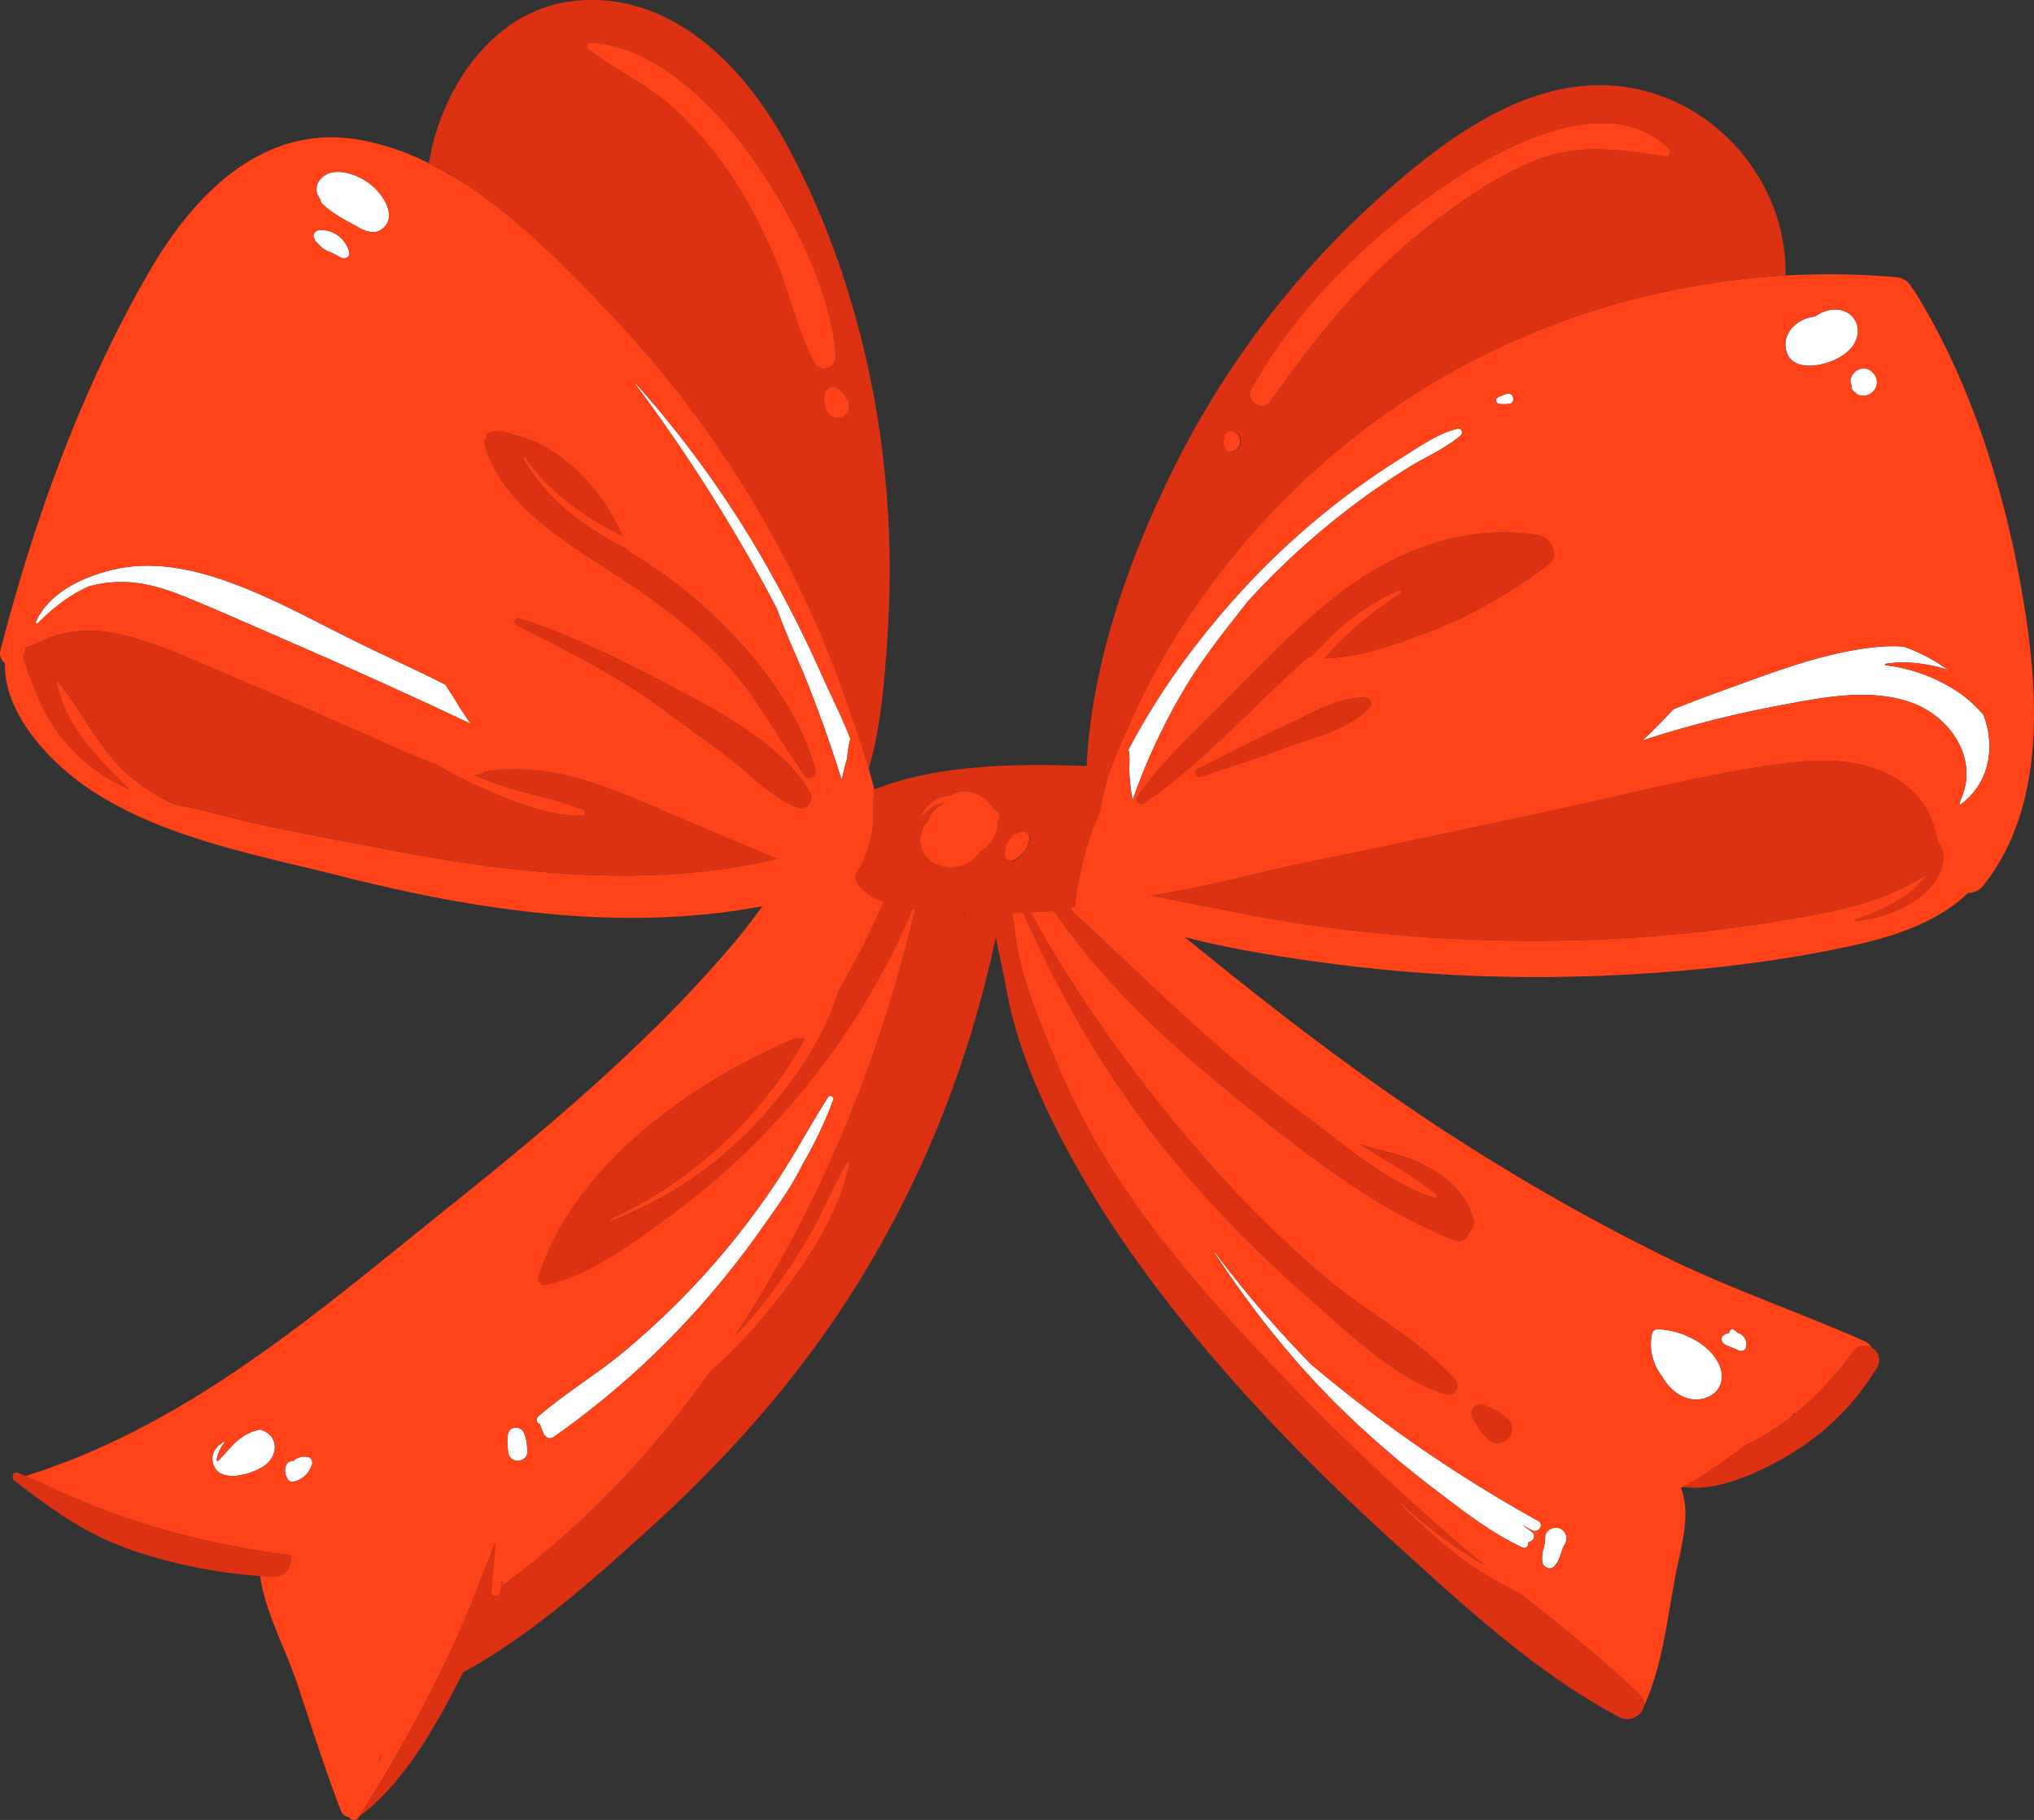 <svg xmlns="http://www.w3.org/2000/svg" viewBox="-0 -0.003 1080.015 966.378" style=""><rect x="-0" y="-0.003" width="1080.015" height="966.378" fill="#333333" stroke="none"/><g><g data-name="Слой 2"><g data-name="Слой 1"><g data-name="Слой 2"><path d="M257.28 236.15c10.46 35.49 50.48 55.91 78.84 75.13 18.52 12.55 36.82 26.68 51.59 43.56 15.45 17.67 26.11 38.21 39.69 57.15 1.9 2.65 6.31.15 5.54-2.82-9.41-36.46-40.22-71.95-68.88-95.32-9.75-8-20.32-14.86-31-21.62a2 2 0 0 0-.12-.57c-.81-.42-1.64-.83-2.45-1.26-21.64-11.56-40.33-25.32-52.66-46.86-.42-.74.69-1.25 1.14-.59 12.45 18.46 31.51 31.52 51.32 41.56-10.18-24.18-32.6-48.6-58.36-53.72-4.06-2-9-2.55-12.81-.68a1.49 1.49 0 0 0-.72 2 1.31 1.31 0 0 0 .17.28 3.54 3.54 0 0 0-1.29 3.76zm8.21-2.25l-.2.21-.24-.3z" fill="#dd3114"></path><path d="M361 366.8c-27-14.15-56.09-29.27-85.24-38.38-1.93-.61-3.58 2.32-1.63 3.33 27.87 14.41 54.38 27.25 79.58 46.09 11.41 8.52 23.12 16.62 34.37 25.36 11.43 8.89 22 20.5 35.62 25.6 4.45 1.66 8.72-3.49 6.56-7.61C418 397.87 383.76 378.7 361 366.8z" fill="#dd3114"></path><path d="M696 348.86c2.64-2.85 5.23-5.47 7.44-7.75a124 124 0 0 1 39.2-27.62 1 1 0 0 1 .9 1.77c-12.69 8.35-24.87 17.73-35.31 28.82-1.62 1.72-3.17 3.48-4.7 5.28 17.18.06 35.12-6.49 50.63-12.12 24.53-8.91 46.87-21.57 67.72-37.19 7-5.25 1.47-14.93-5.59-16-41.66-6.36-80.93 10.34-112.29 36.95-16.6 14.06-31.9 29.44-47.14 44.95C639 384 618.49 402.16 603.94 423c-1.35 1.93 1.08 5 3.21 3.6 30.47-20.36 57.86-51.6 87.57-77.88.41.06.83.09 1.28.14z" fill="#dd3114"></path><path d="M684.58 384.36c-16.51 7.49-32.48 15.86-48.68 24-2.16 1.09-1 4.95 1.47 4.13 15.33-5.21 30.76-10 45.93-15.69 14.35-5.39 32.85-9.49 43.58-20.79 1.77-1.87 1-5.46-1.93-5.52-14.33-.35-27.55 8.05-40.37 13.87z" fill="#dd3114"></path><path d="M237 91.15l1.54 1.07a2.56 2.56 0 0 0 .9.42l.83.93c31.53 18.89 59.34 47.39 82.9 72.21a575.6 575.6 0 0 1 95.95 135.31 586.52 586.52 0 0 1 32.15 76.59c3.36 9.86 6.89 20.1 10 30.51 6.93-23.59 8.65-50.31 10.19-74.06a506.89 506.89 0 0 0-2.2-87.88c-6.4-58.35-23.47-117.56-51.46-169.33-22.6-41.73-61.45-82-113.15-76.4-42.51 4.6-70.46 46.11-76.93 86.16q4.59 2.26 9.07 4.84a3.6 3.6 0 0 1 .21-.37zm210.93 117.77a22.3 22.3 0 0 1 2.36 3.92 6.41 6.41 0 0 1-2.74 8.48c-2.81 1.43-7.26.43-8.48-2.75a24.22 24.22 0 0 1-1.45-4.41 16.53 16.53 0 0 1-.24-2.23c0-.29.37-2.72.29-2.09.43-3.28 4.11-5.76 7.14-3.58a15.86 15.86 0 0 1 3.12 2.66zM375.77 49.18c.08.2.16.39.23.59-.28-.43-.58-.85-.86-1.28zm-12.35-11.79l-.72-.66zM313.5 22.71c32.39 1 63.73 31.38 82 55.71 22.06 29.43 45.29 72.55 48.39 109.85.55 6.65-8 10.69-11.53 4.11-9-16.67-12.69-36.16-20.11-53.65-6.51-15.34-14-30.45-23.21-44.36a195 195 0 0 0-31.66-37.19c-13.92-12.55-30.37-19.89-45-31.08a1.87 1.87 0 0 1 1.12-3.39z" fill="#dd3114"></path><path d="M154.32 825.78c-45.84-5.64-92.15-18.45-132.62-38.65-2.77-1.07-5.49-2.2-8.16-3.36-1.31-.56-2.64-1.11-3.92-1.7-2.5-1.15-3.95 2.61-2 4.1l.68.52c1.63 1.26 3.25 2.5 4.84 3.7 18.56 14.11 35 25.32 58.14 33.15a272.33 272.33 0 0 0 66.86 13.31c2.18.16 4.36.33 6.53.45 7.33.37 10.66-6 9.65-11.52z" fill="#dd3114"></path><path d="M807.3 846.28q-9.1-4.5-17.83-9.73c-18.15-10.91-32.31-24.17-47.07-39.11-.24-.25.16-.6.41-.36a241.48 241.48 0 0 0 45.54 34c-8.11-6.61-16.13-13.32-23.94-20.24a1411.31 1411.31 0 0 1-101.69-99.28c-31.77-34.46-62.4-70.72-84.81-112.13-10.81-20-19.65-40.84-27.67-62.06-5.14-13.57-9-25.5-11-39.68-.61-4.26-1.19-8.55-1.86-12.83 2-.07 4-.15 5.91-.24 22.82 51.63 50.52 97.8 88.15 141.14A674.08 674.08 0 0 0 696 690.13c20.3 17.87 45.4 42.29 71.7 50.22a4.69 4.69 0 0 0 5-7.51c-18-20.9-46.24-35.55-67.52-53.33a589.73 589.73 0 0 1-63.81-62.64c-35.2-39.87-68.27-85.36-94.27-132.45 5.12-.24 9.46-.48 12.68-.6 24.81 36.18 56.7 66.34 90.65 94.21 35.85 29.43 78.25 63.75 121.88 80.49 4.06 1.56 7.13-1.18 7.87-4.52a6.12 6.12 0 0 0 2-6.9c-4.18-14.88-15.18-23.32-28.76-29.66-10-4.67-20.5-6.28-30.9-9.64l-1-.32c13.75 8.69 28.22 16.49 40.75 26.57a1.09 1.09 0 0 1 .25 1.52 1.08 1.08 0 0 1-1.2.41c-20.45-6.39-39.74-21.66-56.57-34.54q-3.45-2.64-6.8-5.38-17.22-12.54-33.81-26.06c-33.66-27.36-64.13-57.87-96-87.15 1-.55 1.88-1.85 2.59-1.85 2.08-17.23 6-33.4 12.8-48.62.73-3.46 1.51-7.06 2.33-10.51v-.2c.73-3.09 1.49-6.2 2.28-9.29.36-.9.71-1.81 1.07-2.73a1.57 1.57 0 0 1 .06-.28 1 1 0 0 1 .19-.36c2.79-7.2 5.69-14.87 9.19-22 26.92-63.43 74.57-120.69 127.07-160.16 64.59-48.55 142.38-76.13 222.34-80.59 1-41.74-26.82-81.73-67.32-95.76C822.55 30.37 768.6 71.71 728 109a479.52 479.52 0 0 0-105.11 140.33c-23.63 47.74-43.36 103.34-45.89 157.45-36.41-1.42-79.2-1-112.8 12.46l.3 1.27a1.15 1.15 0 0 0-.47.78c-.77 6.49.11 13-.84 19.49a62.18 62.18 0 0 1-8.55 23.06 3.14 3.14 0 0 0 .17 3.53l-.39.14c2.39 5.06 7.65 8.73 14.65 11.37A400.14 400.14 0 0 1 445.24 526c-7.49 26.41-26.17 51.84-44.41 71.32a207.93 207.93 0 0 1-76.42 51.1c-.6.23-1.07-.63-.47-.91a227.77 227.77 0 0 0 71.4-51.73 221.22 221.22 0 0 0 27.39-36.19c1.59-2.6 3-5.25 4.43-7.92a8 8 0 0 0-5.94.24c-54 22.71-117 67.62-135.38 126.38a2.18 2.18 0 0 0 0 1.24 3.17 3.17 0 0 0 3.53 2.79h.19c24.11-4.94 47.06-22.74 66.68-37a377.1 377.1 0 0 0 59.43-53.9 391.41 391.41 0 0 0 68.88-108.62l1.22.2c-18 77.8-49.87 156.85-95.15 225.84 5.11-5.37 10-11 14.75-16.94a290.81 290.81 0 0 0 23.55-34.64c7.5-13 13.09-27 20.61-39.89.52-.89 1.65-.11 1.48.73-5.88 28.62-25.51 56.77-43.77 78.89a282.07 282.07 0 0 1-29.89 31.26C346 772.18 308.89 811.32 266.2 842.43c.31-.82.62-1.64.94-2.45a2.7 2.7 0 0 1-.72-.26c-.22 1.85-.42 3.71-.62 5.55-.35 3.16-5.22 2.91-4.91-.28.84-8.64 1.53-17.43 2.27-26.25-2.14 5.66-4.41 11.23-6.5 16.66q-8.75 22.83-19.08 45c-13.62 29-29.47 56.72-46.53 83.8 23.54-17.2 41.3-49.2 54.82-76.15 35.64-19.53 67.38-47.81 97.28-74.82 33-29.77 63.55-62.36 89.75-98.28 47.29-64.82 79.42-139.18 95.86-217.41 1.64 8.91 3.85 17.78 5.43 26.76 4.06 23.05 12.18 44.89 22.22 66 20.82 43.7 48.72 83.9 79.6 121.07 31.7 38.16 66.85 73.69 103.51 107 37 33.65 76.06 70 120.46 93.51 5.48 2.9 12.4-1.23 13-6.36a6.92 6.92 0 0 0-2.41-5.87c-19.89-19.01-41.63-36.14-63.27-53.37zM664.59 206.17C688.3 163.7 726 126.65 765.81 99.33c30-20.55 87.35-52.34 120.43-20.47 1.55 1.49.1 4.59-2 4.26-27.26-4.19-47.64-7.57-73.85 4.16-19.05 8.53-36.49 20.78-52.84 33.65-33.29 26.21-58.47 57.63-82.72 92-4.64 6.49-14.04.07-10.24-6.76zm-11.17 22.65a5.54 5.54 0 0 1-.11 11.08 4.41 4.41 0 0 1-.52 0c-4.65-.26-4-11.31.63-11.05zm-109.74 195l-.54.26c0-.08-.08-.17-.13-.25zM511 490.27c.28-1.73.55-3.46.83-5.18h.17c-.36 1.73-.69 3.45-1 5.18zm19.22-55l-.63.75c0 .4.12.78.12 1.18a17.25 17.25 0 0 1-9.21 14.8 18 18 0 0 1-2.08 2.74c-7.33 7.87-22.31 8.2-28.09-1.83-3.25-5.64-1.83-13.16 2.54-17.48a16.13 16.13 0 0 1 4.94-7 14.86 14.86 0 0 1 2.83-1.79c.08-.19.21-.35.31-.54a20 20 0 0 0-10.53 6.68.6.6 0 0 1-.83.18.61.61 0 0 1-.17-.83c3.16-5.46 7.33-8.84 13.79-9.53a6.4 6.4 0 0 0 1.06-.06 14.36 14.36 0 0 1 8.55-2.46 18.55 18.55 0 0 1 14.7 9.25 7.83 7.83 0 0 1 1.67 1.05c1.32 1.14 2.31 3.3 1 4.86zm3.52 19.5a5.08 5.08 0 0 0 0-.87 2.66 2.66 0 0 1 0-.89 11.69 11.69 0 0 1 3.68-8.48c.11-.21.2-.42.31-.62a2 2 0 0 1 2.22-1.11 10.5 10.5 0 0 1 3-1 3.14 3.14 0 0 1 3.69 2.47 3 3 0 0 1 .06.74 11.61 11.61 0 0 1-4.55 9 9.77 9.77 0 0 1-3.83 3c-1.83.61-4.27-.16-4.57-2.27z" fill="#dd3114"></path><path d="M983.86 717.86a166.28 166.28 0 0 1-30.57 32.79l-1.82 1.46a137.33 137.33 0 0 1-17.7 11.77 77.852 77.852 0 0 1-6.61 3.25c-1.16.88-2.33 1.76-3.48 2.61-9.29 6.91-19.38 14.25-30.08 19.77 17.6 2.72 38-6.67 52.53-14.76a135.08 135.08 0 0 0 50.45-48.46 7.39 7.39 0 0 0-2.09-10.29c-.15-.11-.32-.2-.48-.3a7.32 7.32 0 0 0-10.14 2.1z" fill="#dd3114"></path><path d="M782 752.7c1.15 1.83 2.12 3.8 3.33 5.58a29.33 29.33 0 0 0 6 6.67c2.85 2.32 7.42 1.18 9.62-1.36s2.57-7.09 0-9.71a25.37 25.37 0 0 0-6.07-4.58c-2.06-1.13-3.85-1.75-5.93-2.79s-4.12-1.12-5.84.42a4.83 4.83 0 0 0-1.11 5.77z" fill="#dd3114"></path><path d="M353.4 431c-32.63-13.93-59.67-26.22-95.77-21.39a6.08 6.08 0 0 1-5.64 1.73 3.71 3.71 0 0 1-.65-.12c3.1 1.36 6.21 2.68 9.39 3.9 15.93 6.14 33.32 8.55 49 14.9a1.62 1.62 0 0 1-.6 3.14c-17.11.47-36.16-7.38-51.59-14.08a218.82 218.82 0 0 1-25.86-13.26c-13.69-4.84-27-11.44-40.11-17-16.42-7.05-32.67-14.44-49.09-21.46l-.48-.05-.23-.25c-3.74-1.6-7.49-3.2-11.25-4.74-20.39-8.37-41-18.66-62.31-24.38-12.71-3.41-24.85-4.46-37.58-.74-5.95 1.73-11 4.8-16.67 6.54-.53 1.77-1.08 3.54-1.61 5.31 2.24 6.39 4.37 12.67 7 18.76A90.57 90.57 0 0 0 60.47 415c2.67 1.47 5.41 2.8 8.18 4l-1.58-1.52c-15.32-14.94-33.54-33.77-36.95-55.71 0-.24.27-.44.44-.23 14.09 17.25 22.39 37.29 40 51.9 6.41 5.31 13.63 9.43 21 13.3q5 1.23 10 2.17l5.12.94c30.26 8.6 61.93 13.87 92.45 19.89 70.47 13.9 143.8 22.69 213.74 6.31Q383.1 443.68 353.4 431z" fill="#dd3114"></path><path d="M1011.67 416.79c-18.17-14.16-42.57-14.28-64.36-11.44-41.85 5.45-83.51 16.6-124.76 25.39-42 8.95-84 18-126.17 26.59-27.33 5.55-56.76 14.06-85.63 18.12 29.16 5.51 58.17 12 87.62 16.07a839.45 839.45 0 0 0 121.89 8A806.45 806.45 0 0 0 950.68 488c26.34-4.54 51.26-9.72 72.25-23.7-7 11.92-26.75 20.45-37.67 23.75a.54.54 0 0 0-.23.72.53.53 0 0 0 .45.28c14.6-1.88 28.22-6.48 38.85-17.26 6.09-6.17 10.84-17.23 4.72-24.66-2.51-11.47-5.98-21.46-17.38-30.34z" fill="#dd3114"></path><path d="M170.85 107.92c5.24 5.32 12.9 9.12 19.39 12.77 3.93 2.21 8.6 4 12.62.94 8.76-6.67.09-18.82-6-23.68-6.4-5.08-19.33-10.36-26.28-3.31-3.73 3.78-3 8.21-.28 11.46a1.92 1.92 0 0 0 .55 1.82z" fill="#fff"></path><path d="M167.15 127.05a1.79 1.79 0 0 0 .56 1.23c.24.24.52.43.77.65a14.29 14.29 0 0 0 7.55 5.18c1.67.92 3.35 1.81 5 2.72 2.05 1.17 5.1-.41 4.43-3-1.83-7-8.45-12.19-15.8-11.63-2.11.16-4 2.12-2.81 4.31a2.29 2.29 0 0 0 .3.54z" fill="#fff"></path><path d="M403.83 307c3 5.51 6 11.07 8.84 16.66 4.92 13.81 11.5 27.36 16.86 41q9.57 24.33 17.29 49.25l.36-.76c.78-3.45 1.52-7 2.62-10.37a62.3 62.3 0 0 1 1.71-10.5c-4.49-11.63-10.32-23-15.13-33.84q-12.72-28.5-28-55.76a557.74 557.74 0 0 0-70.67-98.88c-.16-.18-.43.07-.28.26A901.31 901.31 0 0 1 403.83 307z" fill="#fff"></path><path d="M20 331c8.62-8.66 17.33-15.34 27.33-19.67 16.9-4.6 32.14-2 49.51 5 18.49 7.43 36.7 15.67 55 23.59q49.47 21.4 98.21 44.42c-4.45-5.88-8.15-12.66-12.06-18.47-.53-.79-1-1.58-1.55-2.37-15.36-7.84-31.31-14.87-46.47-22.36C167.35 330 144.8 317.3 121 308.82c-19.85-7.07-41.2-11.33-62-6.11-15.63 3.92-33.14 12.09-40 27.6-.4.6.5 1.16 1 .69z" fill="#fff"></path><path d="M662.59 319.35c1.46-1.6 2.91-3.2 4.41-4.78a412.07 412.07 0 0 1 49.92-45q15-11.4 31-21.35c9.06-5.63 19.71-10.07 27.77-17.08a2.06 2.06 0 0 0-1.79-3.53c-10.77 2.65-20.93 10-30.23 15.8q-14.59 9.15-28.38 19.49a408.5 408.5 0 0 0-54.6 49.3c-23.66 25.58-45.17 54.64-61.54 85.95 1.11 3.8.29 8.2.52 12.28a118.61 118.61 0 0 0 1.73 14.43 325.08 325.08 0 0 1 28.44-60.57c9.67-15.98 21.29-30.35 32.75-44.94z" fill="#fff"></path><path d="M796.07 214.45a21.29 21.29 0 0 0 5.41-.07c3.44-.38 2.28-6.26-1.14-5.31a21.87 21.87 0 0 0-5 1.94 1.84 1.84 0 0 0-.71 2.51 1.81 1.81 0 0 0 1.44.93z" fill="#fff"></path><path d="M976 190.2c5-2.74 9.62-6.87 10.39-12.83a11.21 11.21 0 0 0-6.7-12c-5.12-2.17-11.24-.68-16 2.71-8 .64-16.16 7.27-15.61 15.46.92 14.63 19.36 11.34 27.92 6.66z" fill="#fff"></path><path d="M982.51 202c-.29.91.56 1.93.56 2.91a3.88 3.88 0 0 0 2.29 3.65 3.07 3.07 0 0 0 1.09 1 7.4 7.4 0 0 0 8.69-2.33 7 7 0 0 0-.47-9.14c-4.43-4.95-11.3-1.72-12.16 3.91z" fill="#fff"></path><path d="M1041.81 368.87a88.65 88.65 0 0 0-40.56-15.63c-.41-.05-.51-.68-.06-.75 10-1.65 22-.46 33.24 3.27a92.08 92.08 0 0 0-23.6-12.44 83.16 83.16 0 0 0-13.11.1c-27.84 2.45-55.61 13.31-81.71 22.74-9.21 3.32-18.37 6.77-27.45 10.42-5.26 5.74-10.82 11.2-16.45 16.65 2.26-.77 4.54-1.53 6.82-2.24a587.44 587.44 0 0 1 66.92-16.58c22.24-4.13 47.22-9.22 69.21-1.29 20.42 7.36 35.77 29.7 26.21 51.12a3.08 3.08 0 0 0-.15.72 3.18 3.18 0 0 0-.53 2.57c15.83-11.34 19.12-30.92 12.62-47.86a68.18 68.18 0 0 0-11.4-10.8z" fill="#fff"></path><path d="M138.71 759.24l-.59-.17a24.24 24.24 0 0 0-6.32 2.11c-6.93 3.43-10.61 9.06-15.79 14.35a.59.59 0 0 1-.84 0 .63.63 0 0 1-.16-.46 20.86 20.86 0 0 1 4.92-10c-4 1.88-7.7 5.46-7.12 10.27 1.6 13.27 20 7.86 27.07 3.3 7.87-5.09 8.66-16.07-1.17-19.4z" fill="#fff"></path><path d="M163.77 773.68a9 9 0 0 0-8.12 2.06 2.11 2.11 0 0 0-1 0c-4.37 1.31-3.91 7.17-1.55 10.09a3 3 0 0 0 2.86.93 13.28 13.28 0 0 0 9.71-9.25 3.05 3.05 0 0 0-1.9-3.83z" fill="#fff"></path><path d="M895.68 742.37c6 1.84 13.63.17 17-5.52 4.13-7-.25-15.16-5.54-20.12-7.26-6.8-16.84-10.3-26.65-11a3.3 3.3 0 0 0-3.27 2.21 27.51 27.51 0 0 0 5.23 22.78c2.99 5.28 7.71 9.96 13.23 11.65z" fill="#fff"></path><path d="M916.12 714.05c2.44 1.1 5 2.07 7.39 3.2a2.85 2.85 0 0 0 3.62-1.78 6.42 6.42 0 0 0-4.34-7.75c-.71-.56-1.43-1.12-2.12-1.71-1.16-1-2.65.45-2.38 1.71a7.19 7.19 0 0 0-3.19 1.38c-1.89 1.47-.83 4.12 1.02 4.95z" fill="#fff"></path><path d="M286.71 756.15l.2.57a33.06 33.06 0 0 0 1.89 4.9 2 2 0 0 0 .65.72 3.21 3.21 0 0 0 4.45.76 449 449 0 0 0 78.9-70.65 474.67 474.67 0 0 0 30.73-38.82c7.78-11 16.52-22.82 22.57-35.27A212 212 0 0 0 442.45 584a1.59 1.59 0 0 0-2.82-1.38c-10.22 16.11-19.1 33-29.88 48.74a418.18 418.18 0 0 1-37 46.78 429.14 429.14 0 0 1-40.15 38.48c-15 12.63-32 22.75-46.84 35.51a2.36 2.36 0 0 0-.16 3.34 2.33 2.33 0 0 0 1.11.68z" fill="#fff"></path><path d="M645.36 665.28a.19.19 0 0 0-.32.21c21.41 32.41 44.88 61.78 73.26 88.49a527.09 527.09 0 0 0 42.42 36c14.86 11.29 30.66 23.86 47.68 31.7 2.1 1 3.5-1.18 3.14-3 2.5.24 4.41-3.51 1.84-5.34l-5-3.59c1.72.93 3.39 1.92 5.12 2.83 3.38 1.79 6.73-3.13 3.32-5a747.46 747.46 0 0 1-120.44-83 589.08 589.08 0 0 1-51.02-59.3z" fill="#fff"></path><path d="M825.21 831.74a15.5 15.5 0 0 0 3.33-6c.27-.79.51-1.62.83-2.39a18.35 18.35 0 0 1 1.47-3.45c2.17-3 .43-7.37-2.91-8.5-3.16-1.06-7.75 1.3-7.46 5a23.51 23.51 0 0 1-1 6.24 15.94 15.94 0 0 0-.48 7c.56 2.68 4.24 4.22 6.22 2.1z" fill="#fff"></path><path d="M269.94 771.68a5.07 5.07 0 0 0 5.39 4c2.3-.22 4.85-2.2 4.72-4.77-.2-3.64-.43-7.27-2.07-10.54s-7.08-3.13-8.06.59a15.54 15.54 0 0 0-.52 5.55c.14 1.72.27 3.49.54 5.17z" fill="#fff"></path><path d="M1074.77 321.21c-9.28-57.4-27.35-117.11-58.3-166.75a8.17 8.17 0 0 0-1.2-1.49 10 10 0 0 0-8.57-5.81 414.08 414.08 0 0 0-58.62-.86c-80 4.46-157.75 32-222.34 80.59-52.5 39.47-100.15 96.73-127.07 160.16-3.5 7.09-6.4 14.76-9.19 21.95a1.09 1.09 0 0 0-.19.37 1.31 1.31 0 0 0-.06.27c-.36.92-.71 1.83-1.07 2.72q-1.18 4.63-2.28 9.27v.07c-.82 3.44-1.6 7.18-2.33 10.64-6.84 15.22-10.72 31.39-12.8 48.62-.71 0-1.58 1.3-2.59 1.85 31.88 29.28 62.35 59.93 96 87.29q16.61 13.5 33.85 26c2.24 1.83 4.5 3.59 6.8 5.35 16.83 12.88 36.12 28.14 56.57 34.53a1.09 1.09 0 0 0 1.47-.52 1.11 1.11 0 0 0-.52-1.48c-12.53-10.07-27-17.88-40.75-26.57l1 .33c10.4 3.35 20.93 5 30.9 9.63 13.52 6.41 24.52 14.85 28.71 29.73a6.12 6.12 0 0 1-2 6.9c-.74 3.34-3.81 6.08-7.87 4.52-43.63-16.74-86-51.06-121.88-80.49-34-27.87-65.84-58-90.65-94.21-3.22.12-7.56.36-12.68.6 26 47.1 59.07 92.56 94.28 132.45a589.73 589.73 0 0 0 63.81 62.64c21.28 17.78 49.51 32.43 67.52 53.33a4.69 4.69 0 0 1-5 7.51c-26.31-7.93-51.41-32.35-71.72-50.22a674.08 674.08 0 0 1-64.55-64.39c-37.63-43.34-65.33-89.51-88.15-141.14-1.89.09-3.87.17-5.91.24.67 4.28 1.25 8.57 1.86 12.83 2 14.18 5.89 26.11 11 39.68 8 21.22 16.86 42.1 27.67 62.06 22.41 41.41 53 77.67 84.81 112.13a1409 1409 0 0 0 101.67 99.28c7.81 6.92 15.83 13.63 23.94 20.24a241.48 241.48 0 0 1-45.54-34c-.25-.24-.65.11-.41.36 14.76 14.94 28.92 28.2 47.07 39.11 5.8 3.48 11.76 6.72 17.83 9.73 21.64 17.23 43.38 34.36 63.27 53.42a6.92 6.92 0 0 1 2.41 5.87 7.42 7.42 0 0 0 .65-1.17c9-20.25 11.65-44.4 15.69-66.15 2.68-14.46 9-33.76 3.22-48.19l1.06-.55c10.7-5.52 20.79-12.86 30.08-19.77 1.15-.85 2.32-1.73 3.48-2.61 2.26-1 4.47-2.06 6.61-3.25a137.33 137.33 0 0 0 17.7-11.77c.38-.51.78-1 1.14-1.52l.68.06a166.28 166.28 0 0 0 30.57-32.79 7.32 7.32 0 0 1 10.15-2.11 8.81 8.81 0 0 0-4.25-3.72c-35.46-15.67-72.06-28-106.93-45.29a1133.81 1133.81 0 0 1-104.09-58.66c-52.59-33.28-101.54-71.2-149.58-110.41 25 6.34 50.62 10.42 75.75 13.78a840 840 0 0 0 144.84 6.71c44.22-1.78 88.88-6.37 132.19-15.65 22-4.71 46.79-12.4 63.13-28.42a9.66 9.66 0 0 0 8-3.85c32.81-40.98 29.59-100.22 21.71-149.01zM915.1 709.09a7.19 7.19 0 0 1 3.19-1.38c-.27-1.26 1.22-2.71 2.38-1.71.69.59 1.41 1.15 2.12 1.71a6.42 6.42 0 0 1 4.34 7.75 2.85 2.85 0 0 1-3.61 1.8c-2.42-1.13-5-2.1-7.39-3.2-1.86-.84-2.92-3.49-1.03-4.97zM877.19 708a3.3 3.3 0 0 1 3.27-2.21c9.81.67 19.39 4.17 26.65 11 5.29 5 9.67 13.1 5.54 20.12-3.34 5.69-10.94 7.36-17 5.52-5.52-1.69-10.24-6.35-13.26-11.62a27.5 27.5 0 0 1-5.2-22.81zm-57.7 114.77a23.51 23.51 0 0 0 1-6.24c-.29-3.75 4.3-6.11 7.46-5 3.34 1.13 5.08 5.51 2.91 8.5a18.35 18.35 0 0 0-1.47 3.45c-.32.77-.56 1.6-.83 2.39a15.5 15.5 0 0 1-3.33 6c-2 2.12-5.66.58-6.2-2a15.93 15.93 0 0 1 .46-7.13zm-6-10.14c-1.73-.91-3.4-1.9-5.12-2.83l5 3.59c2.57 1.83.66 5.58-1.84 5.34.36 1.82-1 4-3.14 3-17-7.84-32.82-20.41-47.68-31.7a527.09 527.09 0 0 1-42.42-36C689.91 727.32 666.44 698 645 665.54c-.12-.18.19-.39.32-.21a589.76 589.76 0 0 0 51 59.28 747.46 747.46 0 0 0 120.44 83c3.39 1.86 0 6.78-3.34 5zm-24.58-66.12c2.08 1 3.87 1.66 5.93 2.79a25.37 25.37 0 0 1 6.07 4.58c2.6 2.62 2.32 7.07 0 9.71s-6.77 3.68-9.62 1.36a29.33 29.33 0 0 1-6-6.67c-1.21-1.78-2.18-3.75-3.33-5.58a4.84 4.84 0 0 1 1.08-5.77 5.06 5.06 0 0 1 5.87-.42zm205.7-548.43a7 7 0 0 1 .5 9.14 7.42 7.42 0 0 1-8.71 2.33c-.54-.25-.68-.6-1-1a3.88 3.88 0 0 1-2.29-3.65c0-1-.85-2-.56-2.91.82-5.62 7.62-8.85 12.06-3.91zm-31-30c4.79-3.39 10.91-4.88 16-2.71a11.21 11.21 0 0 1 6.7 12c-.77 6-5.41 10.09-10.39 12.83-8.54 4.68-27 8-28-6.69-.44-8.19 7.73-14.82 15.72-15.46zm-168.3 43a21.87 21.87 0 0 1 5-1.94c3.42-.95 4.58 4.93 1.14 5.31a21.29 21.29 0 0 1-5.41.07 1.83 1.83 0 0 1-1.79-1.88 1.85 1.85 0 0 1 1.09-1.64zM599.62 410.47c-.23-4.08.59-8.48-.52-12.28 16.37-31.31 37.88-60.37 61.54-85.95a408.5 408.5 0 0 1 54.6-49.3q13.77-10.32 28.38-19.49c9.3-5.83 19.46-13.15 30.23-15.8a2.06 2.06 0 0 1 1.79 3.53c-8.06 7-18.71 11.45-27.77 17.08q-16 9.93-31 21.35a412.07 412.07 0 0 0-49.92 45c-1.5 1.58-3 3.18-4.41 4.78-11.46 14.59-23.08 29-32.8 45A325.08 325.08 0 0 0 601.3 425a117.53 117.53 0 0 1-1.68-14.53zm4.32 12.53c14.55-20.85 35.08-39 52.88-57.08C672.06 350.42 687.36 335 704 321c31.4-26.59 70.67-43.29 112.29-36.94 7.06 1.08 12.6 10.76 5.59 16-20.85 15.62-43.19 28.28-67.72 37.19-15.51 5.63-33.45 12.18-50.63 12.12 1.53-1.8 3.08-3.56 4.7-5.28 10.44-11.09 22.62-20.47 35.31-28.82a1 1 0 0 0 .27-1.38 1 1 0 0 0-1.17-.39 124 124 0 0 0-39.2 27.62c-2.21 2.28-4.8 4.9-7.44 7.75-.41-.05-.83-.08-1.24-.14-29.76 26.27-57.14 57.51-87.61 77.88-2.15 1.39-4.56-1.67-3.21-3.61zm122.94-47c-10.73 11.3-29.23 15.4-43.58 20.79-15.17 5.69-30.6 10.48-45.93 15.69-2.43.82-3.63-3-1.47-4.13 16.2-8.1 32.17-16.47 48.68-24 12.82-5.82 26-14.22 40.37-13.91 2.94.07 3.7 3.66 1.93 5.56zm297.45 95.82c-10.63 10.78-24.25 15.38-38.85 17.26a.53.53 0 0 1-.51-.55.54.54 0 0 1 .29-.45c10.92-3.3 30.7-11.83 37.67-23.75-21 14-45.91 19.16-72.25 23.7a806.45 806.45 0 0 1-130.42 11.52 839.45 839.45 0 0 1-121.89-8c-29.45-4.09-58.46-10.56-87.62-16.07 28.87-4.06 58.3-12.57 85.63-18.12 42.12-8.55 84.13-17.64 126.17-26.59 41.25-8.79 82.91-19.94 124.76-25.39 21.79-2.84 46.19-2.72 64.36 11.44 11.4 8.88 14.87 18.87 17.38 30.34 6.12 7.4 1.37 18.46-4.72 24.63zm16.26-44.26a3.18 3.18 0 0 1 .53-2.57 3.08 3.08 0 0 1 .15-.72c9.56-21.42-5.79-43.76-26.21-51.12-22-7.93-47-2.84-69.21 1.29A585.26 585.26 0 0 0 878.93 391c-2.28.71-4.56 1.47-6.82 2.24 5.63-5.45 11.19-10.91 16.45-16.65 9.08-3.65 18.24-7.1 27.45-10.42 26.1-9.43 53.87-20.29 81.71-22.74a83.16 83.16 0 0 1 13.11-.1 92.08 92.08 0 0 1 23.6 12.44c-11.27-3.73-23.25-4.92-33.24-3.27-.45.07-.35.7.06.75a88.65 88.65 0 0 1 40.56 15.63 68.18 68.18 0 0 1 11.4 10.8c6.5 16.93 3.21 36.51-12.62 47.85z" fill="#ff4217"></path><path d="M542 453.9a11.61 11.61 0 0 0 4.55-9 3.13 3.13 0 0 0-3-3.26 3 3 0 0 0-.74.05 10.5 10.5 0 0 0-3 1 2 2 0 0 0-2.22 1.11c-.11.2-.2.41-.31.62a11.69 11.69 0 0 0-3.68 8.48 2.66 2.66 0 0 0 0 .89 5.08 5.08 0 0 0 0 .87c.32 2.11 2.74 2.88 4.47 2.12a9.82 9.82 0 0 0 3.93-2.88z" fill="#ff4217"></path><path d="M357.34 57.18A195.43 195.43 0 0 1 389 94.37c9.2 13.91 16.7 29 23.21 44.36 7.42 17.49 11.13 37 20.11 53.65 3.54 6.58 12.08 2.54 11.53-4.11-3.1-37.3-26.33-80.42-48.39-109.85-18.23-24.33-49.57-54.74-82-55.71a1.87 1.87 0 0 0-1.91 1.83 1.85 1.85 0 0 0 .78 1.56c14.67 11.19 31.09 18.53 45.01 31.08z" fill="#ff4217"></path><path d="M437.67 209.84c.08-.63-.3 1.8-.29 2.09a16.53 16.53 0 0 0 .24 2.23 24.22 24.22 0 0 0 1.45 4.41c1.22 3.18 5.67 4.18 8.48 2.75a6.41 6.41 0 0 0 2.74-8.48 22.3 22.3 0 0 0-2.36-3.92 15.86 15.86 0 0 0-3.12-2.66c-3.03-2.18-6.71.3-7.14 3.58z" fill="#ff4217"></path><path d="M674.78 212.93c24.25-34.37 49.43-65.79 82.72-92 16.35-12.87 33.79-25.12 52.84-33.65 26.21-11.73 46.59-8.35 73.85-4.16 2.15.33 3.6-2.77 2-4.26-33.03-31.86-90.39-.08-120.38 20.47C726 126.65 688.3 163.7 664.59 206.17c-3.8 6.83 5.6 13.25 10.19 6.76z" fill="#ff4217"></path><path d="M652.79 239.87a5.54 5.54 0 0 0 1.15-11h-.52c-4.65-.31-5.28 10.74-.63 11z" fill="#ff4217"></path><path d="M529.21 430.41a7.83 7.83 0 0 0-1.67-1.05 18.55 18.55 0 0 0-14.7-9.25 14.36 14.36 0 0 0-8.55 2.46 6.17 6.17 0 0 0-1.06.06c-6.46.69-10.63 4.07-13.79 9.53a.61.61 0 0 0 .17.83.6.6 0 0 0 .83-.18 20 20 0 0 1 10.56-6.68c-.1.19-.23.35-.31.54a14.86 14.86 0 0 0-2.83 1.79 16.13 16.13 0 0 0-4.94 7c-4.37 4.32-5.79 11.84-2.54 17.48 5.78 10 20.76 9.7 28.09 1.83a18 18 0 0 0 2.08-2.74 17.24 17.24 0 0 0 9.18-14.83c0-.4-.09-.78-.12-1.18l.63-.75c1.26-1.59.27-3.75-1.03-4.86z" fill="#ff4217"></path><path d="M256.63 835.39c2.09-5.43 4.36-11 6.5-16.66-.74 8.82-1.43 17.61-2.27 26.25-.31 3.19 4.56 3.44 4.91.28.2-1.84.4-3.7.62-5.55a2.7 2.7 0 0 0 .72.26c-.32.81-.63 1.63-.94 2.45 42.69-31.11 79.78-70.25 111.15-114.18A281.28 281.28 0 0 0 407.24 697c18.26-22.12 37.89-50.27 43.77-78.89.17-.84-1-1.62-1.48-.73-7.52 12.91-13.11 26.92-20.61 39.89a290.81 290.81 0 0 1-23.55 34.64c-4.71 6-9.64 11.57-14.75 16.94 45.28-69 77.17-148 95.15-225.84l-1.22-.2a391.56 391.56 0 0 1-68.88 108.53 377.1 377.1 0 0 1-59.43 53.9c-19.62 14.27-42.57 32.07-66.68 37a3.18 3.18 0 0 1-3.69-2.57v-.19a2.18 2.18 0 0 1 0-1.24c18.37-58.76 81.33-103.67 135.38-126.38a8 8 0 0 1 5.94-.24c-1.39 2.67-2.84 5.32-4.43 7.92a221.22 221.22 0 0 1-27.39 36.19 227.77 227.77 0 0 1-71.4 51.73c-.6.28-.13 1.14.47.91a207.93 207.93 0 0 0 76.42-51.1c18.24-19.48 36.92-44.91 44.41-71.32a399.67 399.67 0 0 0 23.87-47.07c-7-2.64-12.26-6.31-14.65-11.37l.39-.14a3.14 3.14 0 0 1-.17-3.53 62.18 62.18 0 0 0 8.55-23.06c.95-6.5.07-13 .84-19.49a1.15 1.15 0 0 1 .47-.78l-.3-1.27c-.93-3.7-2-7.39-3-11.05-3.06-10.41-6.59-20.65-9.95-30.51a586.52 586.52 0 0 0-32.15-76.59 575.6 575.6 0 0 0-95.95-135.31c-23.56-24.82-51.37-53.32-82.9-72.21a72.52 72.52 0 0 0-3.49-2q-4.49-2.55-9.07-4.84a135.88 135.88 0 0 0-36.38-12.41C139.56 65 102.74 103.56 79 144.64 43.07 206.92 18.14 275.87.24 345.32a6.31 6.31 0 0 0 2.43 6.88c-.81 26.8 24.1 52.89 44.64 66.67 39.13 26.24 89.15 35 134.06 46.41 72.8 18.46 149.8 29.82 223.45 15.89-4.68 6.41-9.44 12.76-14.54 18.82a691.37 691.37 0 0 1-48.18 51.33c-32.57 31.61-67.56 60.6-103 88.94-70.1 56.12-138.37 116.23-225.57 143.5 2.67 1.16 5.39 2.29 8.16 3.36 40.47 20.2 86.78 33 132.62 38.65 1 5.52-2.34 11.89-9.67 11.51-2.17-.12-4.35-.29-6.53-.45 2.54 18.71 13.65 39.23 19.21 55.74 7.75 23 14.94 46.24 23.67 68.87a5.2 5.2 0 0 0 4.15 3.38c1.21 1.7 4 2.38 5.42.09l.45-.73c17.06-27.08 32.91-54.81 46.53-83.8q10.4-22.12 19.09-44.99zM423.7 428.8c-13.65-5.1-24.19-16.71-35.62-25.6-11.25-8.74-23-16.84-34.37-25.36-25.2-18.84-51.7-31.68-79.55-46.09-2-1-.3-3.94 1.63-3.33 29.15 9.11 58.21 24.23 85.21 38.38 22.73 11.9 57 31.07 69.23 54.39 2.19 4.12-2.08 9.27-6.53 7.61zm15.42-9.66c.23.84.45 1.68.67 2.53a8.45 8.45 0 0 1-.67-2.53zM337.71 203.8a558 558 0 0 1 70.67 98.91q15.27 27.21 28 55.76c4.81 10.8 10.64 22.21 15.13 33.84a62.3 62.3 0 0 0-1.71 10.5c-1.1 3.38-1.84 6.92-2.62 10.37l-.36.76Q439 389 429.53 364.69c-5.36-13.64-11.94-27.19-16.86-41-2.88-5.59-5.8-11.15-8.84-16.66a902 902 0 0 0-66.4-103c-.15-.16.12-.41.28-.23zM284 155.25l-.48-.19c-.14-.23-.29-.45-.44-.68zm-24.84 74.86c3.79-1.87 8.75-1.33 12.81.68 25.76 5.12 48.18 29.54 58.36 53.72-19.81-10-38.87-23.1-51.32-41.56-.45-.66-1.56-.15-1.14.59 12.33 21.54 31 35.3 52.66 46.86.81.43 1.64.84 2.45 1.26.06.2.08.38.12.57 10.66 6.76 21.23 13.67 31 21.62 28.66 23.37 59.47 58.86 68.88 95.32.77 3-3.64 5.47-5.54 2.82-13.58-18.94-24.24-39.48-39.69-57.15-14.77-16.88-33.07-31-51.59-43.56-28.36-19.22-68.38-39.64-78.84-75.13a3.52 3.52 0 0 1 1.31-3.78 1.48 1.48 0 0 1 .24-2.09l.26-.17zm-88.6-135.47c6.95-7 19.88-1.77 26.28 3.31 6.11 4.86 14.78 17 6 23.68-4 3.06-8.69 1.27-12.62-.94-6.49-3.65-14.15-7.45-19.39-12.77a1.93 1.93 0 0 1-.57-1.82c-2.69-3.25-3.43-7.68.3-11.46zm-.94 27.54a15.44 15.44 0 0 1 15.8 11.63c.67 2.61-2.38 4.19-4.43 3-1.61-.91-3.29-1.8-5-2.72a14.29 14.29 0 0 1-7.55-5.18c-.25-.22-.53-.41-.77-.65a1.79 1.79 0 0 1-.56-1.23c-.11-.19-.24-.38-.34-.56-1.15-2.17.74-4.13 2.85-4.29zM18.88 330.3c6.91-15.51 24.42-23.68 40.05-27.6 20.79-5.22 42.14-1 62 6.11 23.82 8.48 46.37 21.14 69 32.32 15.16 7.49 31.11 14.52 46.47 22.36.52.79 1 1.58 1.55 2.37 3.91 5.81 7.61 12.59 12.06 18.47q-48.73-23-98.21-44.42c-18.29-7.92-36.5-16.16-55-23.59-17.37-7-32.61-9.58-49.51-5-10 4.33-18.71 11-27.33 19.67-.46.48-1.36-.08-1.08-.69zm180.23 119.49c-30.52-6-62.19-11.29-92.45-19.89l-5.12-.94q-5-.93-10-2.17c-7.34-3.87-14.56-8-21-13.3-17.62-14.61-25.92-34.65-40-51.9-.17-.21-.48 0-.44.23 3.41 21.94 21.63 40.77 37 55.71l1.58 1.52c-2.77-1.24-5.51-2.57-8.18-4a90.61 90.61 0 0 1-41.18-47.25c-2.61-6.09-4.74-12.37-7-18.76.53-1.77 1.08-3.54 1.61-5.31 5.66-1.74 10.72-4.81 16.67-6.54 12.73-3.72 24.87-2.67 37.58.74 21.34 5.72 41.92 16 62.31 24.38 3.76 1.54 7.51 3.14 11.25 4.74l.71.3c16.42 7 32.67 14.41 49.09 21.46 13.06 5.6 26.42 12.2 40.11 17a218.82 218.82 0 0 0 25.86 13.26c15.43 6.7 34.48 14.55 51.59 14.08a1.62 1.62 0 0 0 .6-3.14c-15.67-6.35-33.06-8.76-49-14.9-3.18-1.22-6.29-2.54-9.39-3.9a4.94 4.94 0 0 1 .65.12 6.08 6.08 0 0 0 5.64-1.73c36.1-4.83 63.14 7.46 95.77 21.39q29.67 12.69 59.45 25.07c-69.91 16.42-143.24 7.63-213.71-6.27zm86.63 302.29c14.81-12.76 31.84-22.88 46.84-35.51a429.14 429.14 0 0 0 40.15-38.48 418.18 418.18 0 0 0 37-46.78c10.78-15.78 19.66-32.63 29.88-48.74a1.61 1.61 0 0 1 2.22-.38 1.59 1.59 0 0 1 .6 1.76 212.1 212.1 0 0 1-16.35 34.41c-6 12.45-14.79 24.26-22.57 35.27a474.67 474.67 0 0 1-30.73 38.82 449 449 0 0 1-78.9 70.65 3.21 3.21 0 0 1-4.45-.76 2 2 0 0 1-.65-.72 33.06 33.06 0 0 1-1.89-4.9l-.2-.57a2.35 2.35 0 0 1-1.69-2.87 2.39 2.39 0 0 1 .74-1.2zm-15.82 8.86c1-3.72 6.45-3.79 8.06-.59s1.87 6.9 2.07 10.54c.13 2.57-2.42 4.55-4.72 4.77a5.07 5.07 0 0 1-5.39-4c-.27-1.72-.4-3.45-.54-5.19a15.41 15.41 0 0 1 .52-5.53zm-130 17.69c-7 4.56-25.47 10-27.07-3.3-.58-4.81 3.09-8.39 7.12-10.27a20.86 20.86 0 0 0-4.92 10 .59.59 0 0 0 .54.64.6.6 0 0 0 .46-.17c5.18-5.29 8.86-10.92 15.79-14.35a24.24 24.24 0 0 1 6.32-2.11l.59.17c9.79 3.33 9 14.31 1.15 19.39zm25.78-1.1a13.28 13.28 0 0 1-9.71 9.25 3 3 0 0 1-2.86-.93c-2.36-2.92-2.82-8.78 1.55-10.09a2.11 2.11 0 0 1 1 0 9 9 0 0 1 8.12-2.06c1.63.39 2.29 2.35 1.88 3.83zm35.12 158.29l.63-1.62c.67-1 1.34-2 2-2.94-.89 1.52-1.76 3-2.65 4.56z" fill="#ff4217"></path></g></g></g></g></svg>